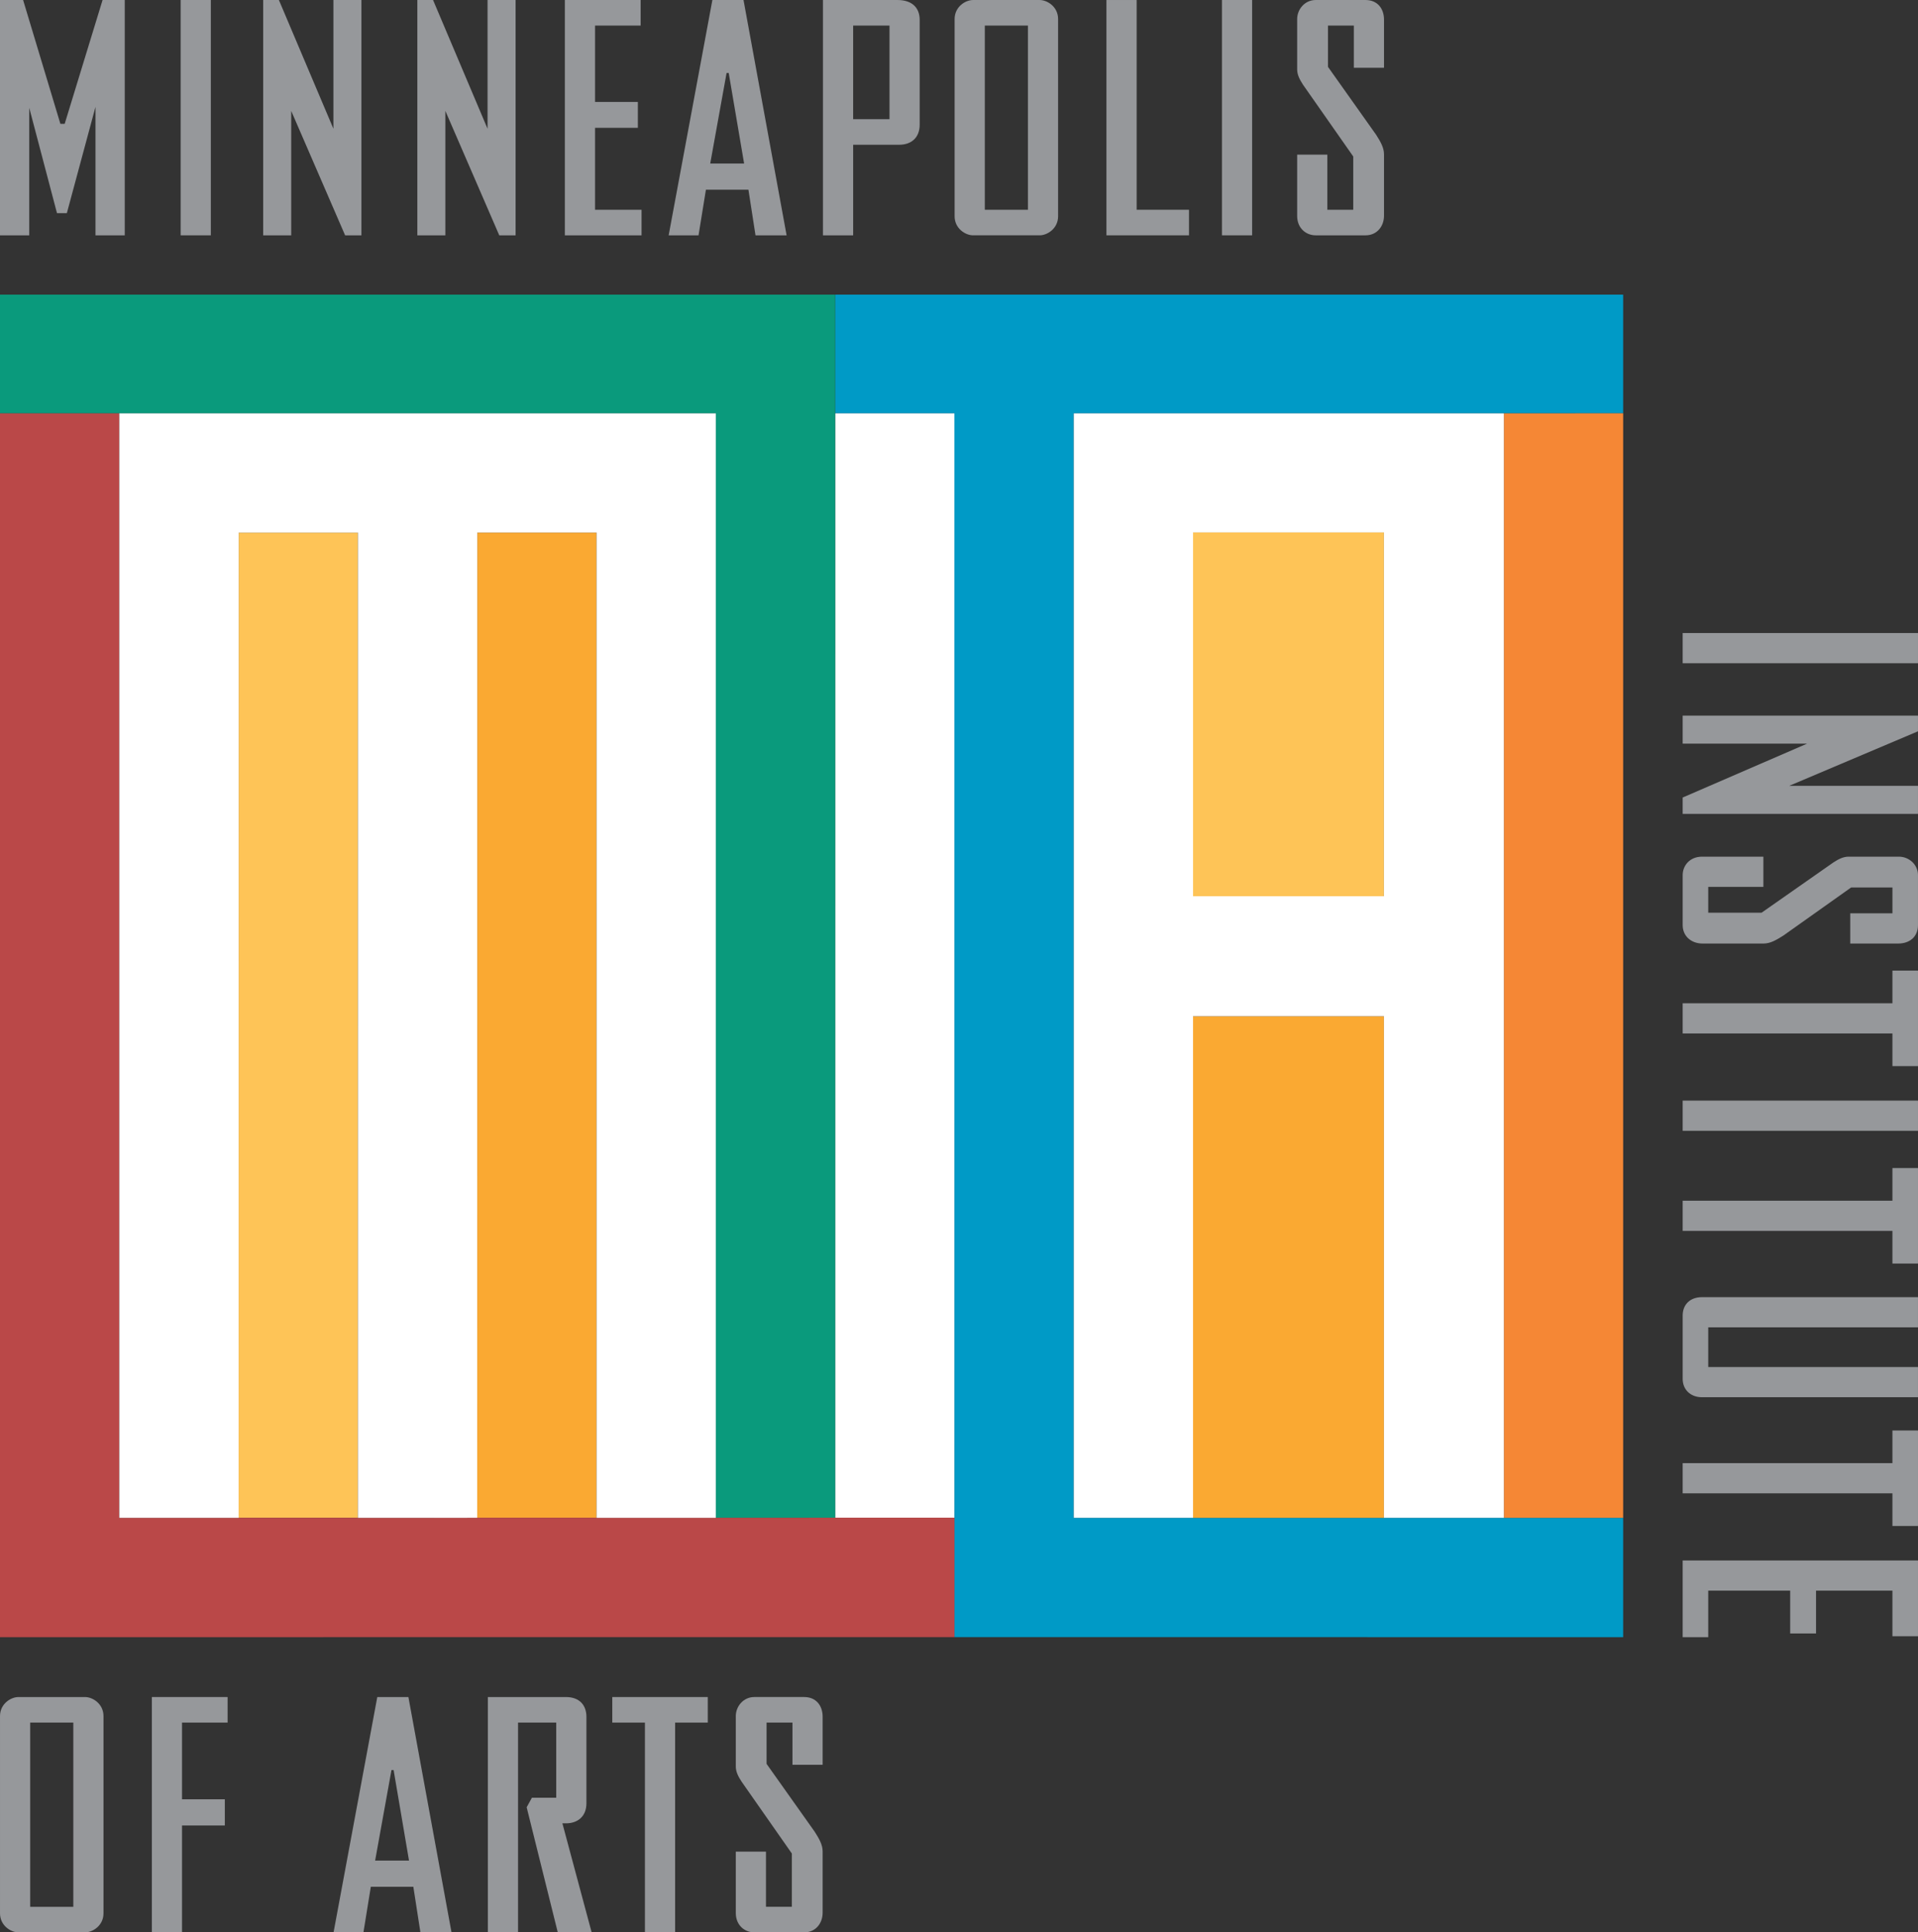 <svg xmlns="http://www.w3.org/2000/svg" width="212.673" height="214.245"><rect width="100%" height="100%" fill="#333333" stroke="none"/><defs><clipPath><path d="M0 792h612v-792h-612v792z"/></clipPath></defs><g transform="matrix(1.25 0 0 -1.25 -179.09 790.081)"><path d="M238.523 497.436v97.964l48.733.006v10.526h-69.9v-10.532h10.578l.005-108.541 59.317-.006v10.583h-48.733z" fill="#009ac6"/><path d="M266.036 497.436h-16.94v44.493h16.94v-44.493z" fill="#faa932"/><path d="M266.036 552.577h-16.94v32.262h16.94v-32.262z" fill="#fec457"/><path d="M164.445 584.823l-.006-87.385h10.58l.002 87.385h-10.576z" fill="#fec457"/><path d="M185.612 584.823l-.007-87.385h10.581l.002 87.385h-10.576z" fill="#faa932"/><path d="M276.675 595.4v-97.964h10.581v97.97l-10.581-.006z" fill="#f58735"/><path d="M217.356 595.4l-.006-97.962h10.58l.004 97.962h-10.578z" fill="#fff"/><path d="M217.356 605.932h-74.084v-10.532h63.501v-97.964l10.584.008-.001 108.488z" fill="#0a9a7c"/><path d="M153.855 497.436v97.964h-10.583v-108.547l84.667.006v10.587l-74.084-.01z" fill="#ba4848"/><path d="M153.854 595.4l.001-97.964 10.584.002.006 87.385h10.576l-.002-87.385 10.586.002.007 87.383h10.576v-87.387l10.585.002v97.962h-52.919z" fill="#fff"/><path d="M249.103 552.574v32.264h16.933v-32.261l-16.933-.003zm-10.58 42.826v-97.964h10.579v44.493h16.934v-44.493h10.639v97.964h-38.152z" fill="#fff"/><path d="M145.867 622.501v-11.309h-2.595v20.872h2.049l3.307-10.982h.382l3.361 10.982h1.967v-20.872h-2.596v11.393l-2.54-9.426h-.875l-2.46 9.342z" fill="#96989b"/><path d="M161.974 611.192h-2.677v20.873h2.677v-20.873z" fill="#96989b"/><path d="M169.104 622.229v-11.037h-2.486v20.872h1.393l4.837-11.419v11.419h2.485v-20.872h-1.447l-4.782 11.037z" fill="#96989b"/><path d="M182.778 622.229v-11.037h-2.486v20.872h1.394l4.835-11.419v11.419h2.487v-20.872h-1.448l-4.782 11.037z" fill="#96989b"/><path d="M200.182 611.192h-6.804v20.872h6.722v-2.268h-4.044v-6.774h3.798v-2.294h-3.798v-7.269h4.126v-2.267z" fill="#96989b"/><path d="M207.914 625.589h-.191l-1.45-8.031h3.006l-1.365 8.031zm2.376-14.397l-.627 4.043h-3.772l-.655-4.043h-2.65l3.879 20.872h2.761l3.823-20.872h-2.759z" fill="#96989b"/><path d="M218.952 621.492h3.224v8.305h-3.224v-8.305zm0-10.3h-2.679v20.872h6.612c1.312 0 1.968-.71 1.968-1.748v-9.316c0-1.093-.683-1.776-1.832-1.776h-4.069v-8.032z" fill="#96989b"/><path d="M234.455 629.796h-3.824v-16.337h3.824v16.337zm2.677-16.911c0-1.091-.955-1.693-1.64-1.693h-5.9c-.684 0-1.64.602-1.64 1.693v17.486c0 1.094.956 1.693 1.64 1.693h5.9c.685 0 1.64-.599 1.64-1.693v-17.486z" fill="#96989b"/><path d="M248.743 611.192h-7.323v20.872h2.68v-18.605h4.643v-2.267z" fill="#96989b"/><path d="M254.344 611.192h-2.678v20.873h2.678v-20.873z" fill="#96989b"/><path d="M261.016 618.35v-4.891h2.297v4.727l-4.456 6.365c-.299.465-.519.875-.519 1.366v4.454c0 .874.683 1.693 1.64 1.693h4.426c1.038 0 1.638-.737 1.638-1.748v-4.262h-2.676v3.742h-2.295v-3.66l4.262-6.011c.384-.601.709-1.147.709-1.748v-5.437c0-.956-.627-1.748-1.638-1.748h-4.426c-.847 0-1.64.627-1.64 1.721v5.437h2.678z" fill="#96989b"/><path d="M292.535 575.916h20.875v-2.678h-20.875v2.678z" fill="#96989b"/><path d="M303.574 566.107h-11.039v2.486h20.874v-1.393l-11.42-4.835h11.42v-2.488h-20.874v1.45l11.039 4.78z" fill="#96989b"/><path d="M299.694 553.404h-4.891v-2.295h4.728l6.365 4.453c.464.3.874.519 1.367.519h4.453c.874 0 1.693-.683 1.693-1.639v-4.427c0-1.038-.735-1.639-1.748-1.639h-4.262v2.678h3.743v2.295h-3.662l-6.01-4.264c-.602-.38-1.147-.709-1.748-.709h-5.438c-.956 0-1.749.627-1.749 1.639v4.427c0 .847.63 1.639 1.723 1.639h5.436v-2.677z" fill="#96989b"/><path d="M292.535 540.399v2.678h18.607v2.896h2.267v-8.47h-2.267v2.896h-18.607z" fill="#96989b"/><path d="M292.535 534.443h20.875v-2.678h-20.875v2.678z" fill="#96989b"/><path d="M292.535 522.887v2.677h18.607v2.897h2.267v-8.47h-2.267v2.896h-18.607z" fill="#96989b"/><path d="M313.409 514.335h-18.606v-3.522h18.606v-2.679h-19.151c-1.012 0-1.723.656-1.723 1.639v5.602c0 .956.63 1.637 1.723 1.637h19.151v-2.677z" fill="#96989b"/><path d="M292.535 499.61v2.678h18.607v2.897h2.267v-8.47h-2.267v2.895h-18.607z" fill="#96989b"/><path d="M292.535 486.853v6.801h20.874v-6.72h-2.267v4.044h-6.776v-3.797h-2.294v3.797h-7.269v-4.125h-2.268z" fill="#96989b"/><path d="M149.775 479.274h-3.825v-16.338h3.825v16.338zm2.678-16.912c0-1.093-.956-1.693-1.64-1.693h-5.902c-.682 0-1.639.6-1.639 1.693v17.486c0 1.093.957 1.694 1.639 1.694h5.902c.684 0 1.64-.601 1.64-1.694v-17.486z" fill="#96989b"/><path d="M156.742 460.669v20.873h6.72v-2.268h-4.043v-6.802h3.797v-2.323h-3.797v-9.48h-2.677z" fill="#96989b"/><path d="M178.188 475.066h-.19l-1.45-8.032h3.006l-1.366 8.032zm2.377-14.397l-.627 4.044h-3.772l-.655-4.044h-2.65l3.879 20.873h2.76l3.824-20.873h-2.759z" fill="#96989b"/><path d="M189.226 460.669h-2.679v20.873h6.914c1.284 0 1.83-.792 1.83-1.749v-7.676c0-1.204-.82-1.776-1.803-1.776h-.329l2.596-9.672h-3.005l-2.76 11.094.464.846h2.159v6.665h-3.387v-18.605z" fill="#96989b"/><path d="M203.159 460.669h-2.678v18.605h-2.896v2.268h8.471v-2.268h-2.897v-18.605z" fill="#96989b"/><path d="M211.218 467.827v-4.89h2.296v4.727l-4.454 6.366c-.301.462-.519.872-.519 1.365v4.453c0 .875.682 1.694 1.639 1.694h4.426c1.039 0 1.639-.738 1.639-1.749v-4.261h-2.677v3.742h-2.296v-3.66l4.263-6.011c.382-.6.71-1.148.71-1.749v-5.437c0-.955-.628-1.748-1.639-1.748h-4.426c-.847 0-1.639.627-1.639 1.721v5.437h2.677z" fill="#96989b"/></g></svg>